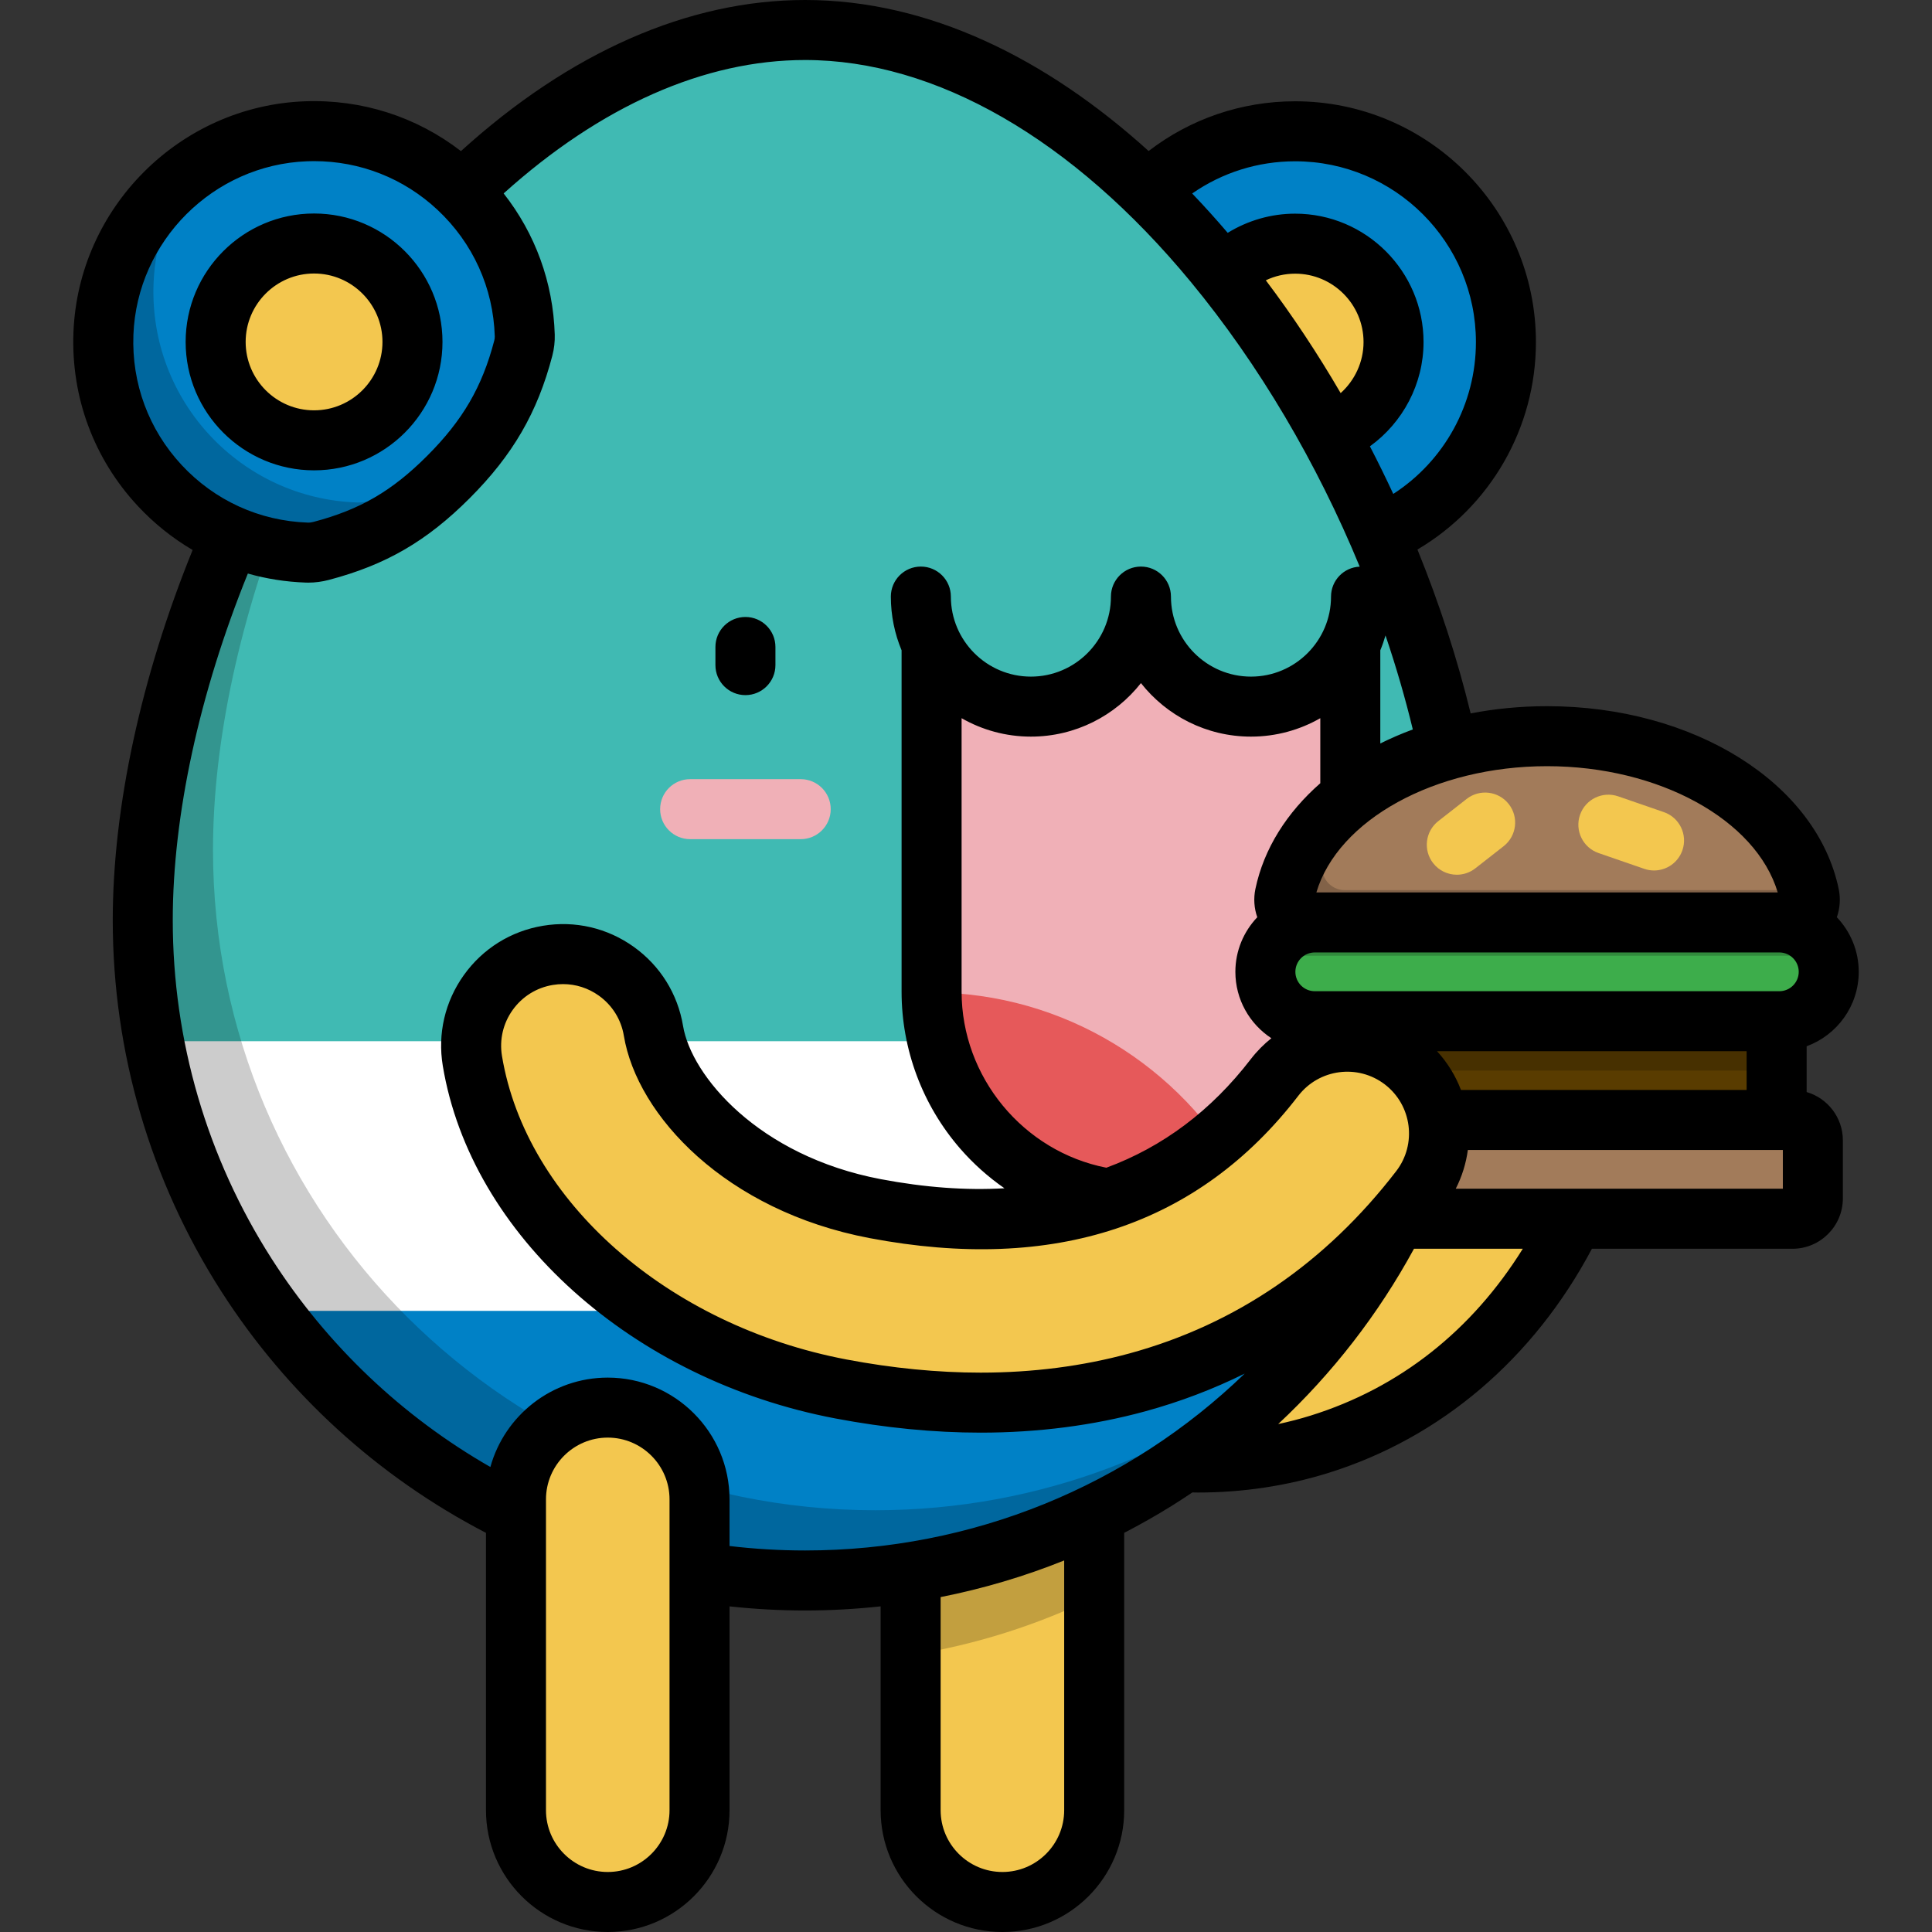 <?xml version="1.0" encoding="iso-8859-1"?>
<!-- Generator: Adobe Illustrator 19.0.0, SVG Export Plug-In . SVG Version: 6.00 Build 0)  -->
<svg xmlns="http://www.w3.org/2000/svg" xmlns:xlink="http://www.w3.org/1999/xlink" version="1.1" id="Capa_1" x="0px" y="0px" viewBox="0 0 512 512" style="enable-background:new 0 0 512 512;" xml:space="preserve">
<rect x="0" y="0" width="512" height="512" fill="#333333" stroke="none"/>
<g>
	<path style="fill:#F3C74F;" d="M317.485,387.581c-25.762,0-52.31-8.807-76.153-25.748c-10.95-7.781-13.52-22.964-5.74-33.915   c7.782-10.952,22.968-13.519,33.915-5.74c21.826,15.508,45.161,20.521,65.714,14.119c18.873-5.882,33.666-21.219,41.653-43.185   c4.59-12.623,18.545-19.138,31.17-14.546c12.624,4.591,19.136,18.546,14.546,31.17c-13.299,36.571-39.186,62.497-72.894,73.002   C339.282,385.983,328.454,387.581,317.485,387.581z"/>
	<path style="fill:#F3C74F;" d="M265.648,504.048c-13.433,0-24.322-10.889-24.322-24.322v-92.103   c0-13.433,10.889-24.322,24.322-24.322c13.433,0,24.322,10.889,24.322,24.322v92.103   C289.971,493.159,279.082,504.048,265.648,504.048z"/>
</g>
<path style="opacity:0.2;enable-background:new    ;" d="M265.648,363.3c-13.433,0-24.322,10.889-24.322,24.322v51.011  c17.174-2.743,33.517-7.963,48.644-15.293v-35.718C289.971,374.19,279.082,363.3,265.648,363.3z"/>
<circle style="fill:#0081C6;" cx="343.23" cy="90.658" r="55.862"/>
<circle style="fill:#F3C74F;" cx="343.23" cy="90.658" r="26.081"/>
<path style="fill:#40BAB3;" d="M388.877,243.839c0-96.651-80.576-235.887-175.522-235.887S37.834,147.188,37.834,243.839  s78.584,175.002,175.522,175.002C310.293,418.842,388.877,340.49,388.877,243.839z"/>
<path style="fill:#FFFFFF;" d="M40.79,275.935c15.121,81.321,86.625,142.907,172.565,142.907  c85.941,0,157.445-61.586,172.566-142.907L40.79,275.935L40.79,275.935z"/>
<path style="fill:#0081C6;" d="M71.862,347.389c31.946,43.328,83.421,71.453,141.493,71.453s109.547-28.125,141.493-71.453H71.862z"/>
<path style="opacity:0.2;enable-background:new    ;" d="M231.967,400.229c-96.937,0-175.522-78.351-175.522-175.002  c0-58.187,29.212-131.797,73.173-181.179C75.477,91.842,37.833,177.781,37.833,243.84c0,96.651,78.584,175.002,175.522,175.002  c53.297,0,101.04-23.69,133.231-61.078C315.833,384.225,275.776,400.229,231.967,400.229z"/>
<path style="fill:#F0B0B7;" d="M331.525,187.261c-16.106,0-29.163-13.056-29.163-29.163c0,16.106-13.056,29.163-29.163,29.163  c-11.627,0-21.636-6.821-26.318-16.665v92.216c0,30.642,24.839,55.481,55.481,55.481c30.641,0,55.481-24.839,55.481-55.481v-92.216  C353.161,180.44,343.153,187.261,331.525,187.261z"/>
<path style="fill:#E6595A;" d="M246.886,263.003c0.103,30.553,24.899,55.291,55.476,55.291c9.611,0,18.65-2.446,26.532-6.746  C312.876,282.708,282.177,263.156,246.886,263.003z"/>
<path style="fill:#F0B0B7;" d="M212.197,222.388h-29.302c-4.392,0-7.952-3.56-7.952-7.952c0-4.391,3.559-7.952,7.952-7.952h29.302  c4.392,0,7.952,3.56,7.952,7.952C220.148,218.828,216.589,222.388,212.197,222.388z"/>
<path style="fill:#A27B5A;" d="M473.632,244.456c3.819,0,6.643-3.523,5.859-7.261c-4.998-23.82-34.213-42.101-69.505-42.101  s-64.507,18.281-69.505,42.101c-0.785,3.737,2.04,7.261,5.859,7.261L473.632,244.456L473.632,244.456z"/>
<path style="opacity:0.2;enable-background:new    ;" d="M479.49,237.195c-0.091-0.437-0.209-0.869-0.317-1.303H356.352  c-3.819,0-6.643-3.523-5.859-7.261c1.498-7.139,5.184-13.774,10.545-19.576c-10.807,7.376-18.256,17.167-20.558,28.139  c-0.785,3.737,2.04,7.261,5.859,7.261h127.292C477.451,244.456,480.275,240.932,479.49,237.195z"/>
<g>
	<path style="fill:#F3C74F;" d="M386.075,231.812c-2.363,0-4.701-1.049-6.269-3.053c-2.706-3.459-2.094-8.457,1.366-11.162   l7.506-5.87c3.457-2.705,8.456-2.095,11.162,1.366c2.706,3.459,2.094,8.457-1.366,11.162l-7.506,5.87   C389.514,231.261,387.788,231.812,386.075,231.812z"/>
	<path style="fill:#F3C74F;" d="M438.337,230.687c-0.86,0-1.737-0.141-2.596-0.438l-12.104-4.181   c-4.151-1.434-6.353-5.962-4.919-10.112c1.436-4.151,5.96-6.352,10.112-4.919l12.104,4.181c4.151,1.433,6.353,5.96,4.919,10.112   C444.715,228.621,441.633,230.687,438.337,230.687z"/>
</g>
<rect x="349.146" y="244.451" style="fill:#3DAD4B;" width="121.679" height="26.175"/>
<rect x="349.146" y="270.627" style="fill:#593C00;" width="121.679" height="26.175"/>
<path style="fill:#3DAD4B;" d="M471.545,244.456H348.426c-7.228,0-13.087,5.86-13.087,13.087l0,0c0,7.228,5.86,13.087,13.087,13.087  h123.12c7.228,0,13.088-5.86,13.088-13.087l0,0C484.633,250.316,478.774,244.456,471.545,244.456z"/>
<path style="opacity:0.2;enable-background:new    ;" d="M471.545,244.456H348.426c-5.736,0-10.598,3.696-12.366,8.831h147.851  C482.143,248.151,477.281,244.456,471.545,244.456z"/>
<path style="fill:#A27B5A;" d="M475.032,296.807H344.939c-2.98,0-5.397,2.416-5.397,5.397v15.381c0,2.98,2.416,5.397,5.397,5.397  h130.093c2.98,0,5.397-2.416,5.397-5.397v-15.381C480.429,299.223,478.012,296.807,475.032,296.807z"/>
<path style="opacity:0.2;enable-background:new    ;" d="M351.475,316.445c-2.98,0-5.397-2.416-5.397-5.397v-14.242h-1.14  c-2.98,0-5.397,2.416-5.397,5.397v15.381c0,2.98,2.416,5.397,5.397,5.397h130.093c2.981,0,5.397-2.416,5.397-5.397v-1.14  L351.475,316.445L351.475,316.445z"/>
<rect x="349.146" y="270.627" style="opacity:0.2;enable-background:new    ;" width="121.679" height="13.088"/>
<g>
	<path style="fill:#F3C74F;" d="M259.885,371.715c-11.92,0-24.273-1.205-36.999-3.618c-50.615-9.597-90.789-45.346-97.699-86.935   c-2.202-13.251,6.757-25.779,20.008-27.98c13.246-2.206,25.777,6.756,27.979,20.007c2.992,18.004,24.606,40.636,58.773,47.115   c45.795,8.683,81.397-3.011,105.811-34.754c8.19-10.649,23.459-12.64,34.108-4.452c10.647,8.19,12.64,23.46,4.451,34.108   c-19.831,25.784-45.047,42.993-74.95,51.149C288.269,369.927,274.4,371.715,259.885,371.715z"/>
	<path style="fill:#F3C74F;" d="M161.062,504.048c-13.433,0-24.322-10.889-24.322-24.322v-82.374   c0-13.433,10.889-24.322,24.322-24.322s24.322,10.889,24.322,24.322v82.374C185.384,493.159,174.495,504.048,161.062,504.048z"/>
</g>
<path style="fill:#0081C6;" d="M139.066,88.898c0.034,1.137-0.106,2.282-0.393,3.382c-3.783,14.491-10.109,24.41-19.849,34.149  c-9.697,9.697-19.158,15.73-33.711,19.567c-1.243,0.328-2.535,0.488-3.819,0.444c-30.672-1.045-55.068-26.816-53.884-58.006  c1.099-28.953,24.691-52.545,53.644-53.644C112.318,33.604,138.138,58.121,139.066,88.898z"/>
<circle style="fill:#F3C74F;" cx="83.226" cy="90.615" r="26.081"/>
<path style="opacity:0.2;enable-background:new    ;" d="M98.396,132.713c-1.243,0.328-2.535,0.488-3.819,0.444  c-30.672-1.044-55.068-26.816-53.884-58.006c0.423-11.143,4.188-21.485,10.298-30.063C37.28,54.855,28.085,70.625,27.409,88.436  c-1.184,31.189,23.212,56.96,53.884,58.006c1.285,0.043,2.576-0.117,3.819-0.444c14.553-3.837,24.015-9.87,33.711-19.567  c2.285-2.285,4.374-4.581,6.294-6.942C117.594,125.597,109.469,129.794,98.396,132.713z"/>
<path d="M197.546,184.214c4.392,0,7.952-3.56,7.952-7.952v-4.805c0-4.391-3.559-7.952-7.952-7.952s-7.952,3.56-7.952,7.952v4.805  C189.594,180.654,193.153,184.214,197.546,184.214z M478.777,289.399v-12.124c8.044-2.958,13.807-10.674,13.807-19.731  c0-5.605-2.218-10.693-5.804-14.467c0.837-2.38,1.025-4.967,0.491-7.514c-5.887-28.055-38.392-48.418-77.287-48.418  c-6.996,0-13.779,0.669-20.245,1.913c-3.53-14.504-8.284-29.108-14.103-43.428c19.297-11.376,31.401-32.185,31.401-54.974  c0-35.187-28.627-63.814-63.814-63.814c-14.2,0-27.727,4.646-38.824,13.181C277.317,15.502,246.116,0,213.355,0  c-30.915,0-62.318,13.82-91.199,40.047c-11.798-9.115-26.288-13.77-41.404-13.202c-33.11,1.257-60.032,28.178-61.289,61.288  c-0.65,17.116,5.402,33.43,17.038,45.939c4.325,4.648,9.226,8.561,14.549,11.679c-13.681,33.684-21.169,68.256-21.169,98.088  c0,34.996,9.943,69.013,28.752,98.372c17.401,27.159,41.591,49.195,70.155,64.011v73.505c0,17.797,14.478,32.274,32.274,32.274  s32.274-14.478,32.274-32.274v-54.02c6.634,0.717,13.334,1.088,20.02,1.088c6.716,0,13.397-0.375,20.02-1.095v54.028  c0,17.797,14.478,32.274,32.274,32.274c17.796,0,32.273-14.478,32.273-32.274v-73.511c4.275-2.217,8.479-4.586,12.585-7.147  c1.851-1.155,3.678-2.344,5.482-3.561c0.499,0.006,1.001,0.026,1.497,0.026c11.866,0,23.499-1.75,34.575-5.203  c29.755-9.273,54.375-30.276,69.813-59.396h53.156c7.36,0,13.349-5.988,13.349-13.348v-15.381  C488.38,296.144,484.319,291.023,478.777,289.399z M409.986,203.046c29.723,0,55.402,14.227,61.133,33.459H348.852  C354.584,217.271,380.262,203.046,409.986,203.046z M333.19,243.076c-3.587,3.774-5.804,8.862-5.804,14.468  c0,7.358,3.803,13.836,9.541,17.597c-2,1.593-3.843,3.446-5.471,5.561c-10.482,13.629-23.268,23.223-38.26,28.756  c-22.013-4.311-38.363-24.001-38.363-46.646v-72.483c5.421,3.101,11.688,4.884,18.367,4.884c11.816,0,22.361-5.551,29.162-14.181  c6.802,8.631,17.346,14.181,29.163,14.181c6.679,0,12.947-1.782,18.367-4.884v17.235c-8.843,7.752-14.952,17.314-17.193,27.997  C332.165,238.108,332.353,240.695,333.19,243.076z M344.063,290.397c5.502-7.155,15.801-8.498,22.957-2.997  c7.154,5.504,8.499,15.802,2.995,22.958c-18.749,24.377-42.548,40.635-70.739,48.325c-12.361,3.371-25.613,5.08-39.391,5.08  c-11.391,0-23.341-1.17-35.518-3.479c-47.404-8.988-84.962-42.061-91.336-80.427c-0.717-4.313,0.288-8.648,2.833-12.205  s6.321-5.911,10.638-6.628c0.909-0.152,1.816-0.226,2.718-0.226c3.381,0,6.673,1.05,9.48,3.057  c3.557,2.544,5.912,6.322,6.628,10.636c3.519,21.178,27.023,46.398,65.137,53.624C279.454,337.406,317.669,324.713,344.063,290.397z   M365.795,197.027v-24.691c0.533-1.278,0.99-2.593,1.379-3.938c2.804,8.264,5.228,16.593,7.235,24.914  C371.422,194.418,368.547,195.658,365.795,197.027z M343.225,42.743c26.418,0,47.91,21.492,47.91,47.911  c0,16.441-8.393,31.508-21.902,40.241c-1.972-4.247-4.038-8.454-6.191-12.613c8.736-6.301,14.213-16.547,14.213-27.628  c0-18.766-15.266-34.032-34.032-34.032c-6.34,0-12.535,1.801-17.865,5.084c-3.067-3.593-6.207-7.073-9.418-10.429  C323.903,45.739,333.346,42.743,343.225,42.743z M361.353,90.654c0,5.242-2.296,10.136-6.065,13.519  c-6.079-10.436-12.712-20.461-19.832-29.891c2.393-1.138,5.023-1.757,7.769-1.757C353.221,72.524,361.353,80.657,361.353,90.654z   M48.145,123.239c-8.736-9.389-13.278-21.643-12.79-34.501c0.945-24.851,21.15-45.058,46.002-46  c0.627-0.023,1.253-0.036,1.877-0.036c12.206,0,23.752,4.538,32.693,12.89c9.41,8.79,14.806,20.703,15.193,33.545  c0.012,0.353-0.037,0.746-0.139,1.134c-3.202,12.263-8.352,21.111-17.779,30.536c-9.345,9.344-17.788,14.25-30.117,17.501  c-0.522,0.138-1.045,0.206-1.52,0.187C68.761,138.058,56.893,132.641,48.145,123.239z M177.433,479.725  c0,9.028-7.344,16.371-16.371,16.371c-9.028,0-16.371-7.344-16.371-16.371v-82.373c0-9.028,7.344-16.371,16.371-16.371  s16.371,7.344,16.371,16.371V479.725z M282.018,479.725c0,9.028-7.344,16.371-16.37,16.371c-9.028,0-16.371-7.344-16.371-16.371  v-56.479c11.2-2.221,22.162-5.454,32.741-9.708v66.187H282.018z M213.355,410.891c-6.692,0-13.398-0.4-20.02-1.184v-12.354  c0-17.797-14.477-32.274-32.274-32.274c-14.824,0-27.336,10.049-31.106,23.69c-23.42-13.414-43.3-32.298-57.932-55.136  c-17.166-26.793-26.24-57.844-26.24-89.793c0-27.755,7.039-60.118,19.899-91.846c4.937,1.402,10.078,2.216,15.34,2.396  c0.229,0.007,0.458,0.012,0.687,0.012c1.806,0,3.628-0.241,5.428-0.715c15.117-3.985,25.925-10.253,37.306-21.633  c11.442-11.441,17.998-22.734,21.923-37.767c0.486-1.863,0.703-3.756,0.647-5.626c0,0,0-0.001-0.001-0.001  c-0.416-13.784-5.165-26.756-13.543-37.401c25.723-23.158,53.212-35.356,79.885-35.356c34.609,0,70.919,20.894,102.246,58.834  c18.039,21.848,33.411,47.95,44.734,75.429c-4.227,0.186-7.6,3.661-7.6,7.933c0,11.696-9.515,21.211-21.211,21.211  c-11.696,0-21.211-9.515-21.211-21.211c0-4.391-3.559-7.952-7.952-7.952s-7.952,3.56-7.952,7.952  c0,11.696-9.515,21.211-21.21,21.211c-11.696,0-21.211-9.515-21.211-21.211c0-4.391-3.559-7.952-7.952-7.952  c-4.392,0-7.952,3.56-7.952,7.952c0,5.042,1.015,9.85,2.845,14.237v90.475c0,15.286,5.515,30.054,15.528,41.582  c3.482,4.009,7.434,7.523,11.73,10.51c-10.19,0.592-21.112-0.204-32.759-2.412c-32.522-6.166-50.226-27.457-52.411-40.606  c-1.412-8.504-6.053-15.95-13.066-20.964c-7.014-5.016-15.561-6.998-24.058-5.583c-8.505,1.412-15.95,6.052-20.964,13.065  c-5.014,7.012-6.998,15.558-5.585,24.061c7.445,44.814,50.238,83.24,104.062,93.445c13.151,2.494,26.097,3.757,38.48,3.757  c15.19,0,29.851-1.898,43.576-5.641c9.232-2.519,18.027-5.875,26.392-10.006C299.144,393.687,257.757,410.891,213.355,410.891z   M347.33,375.147c-2.822,0.88-5.692,1.622-8.596,2.244c14.377-13.423,26.546-29.096,35.987-46.458h28.836  C390.046,352.648,370.819,367.826,347.33,375.147z M472.477,315.03h-86.69c1.67-3.274,2.733-6.747,3.21-10.272h83.479V315.03z   M380.833,278.583h82.041v10.272h-75.701C385.755,285.125,383.629,281.631,380.833,278.583z M471.545,262.68h-123.12  c-2.832,0-5.136-2.304-5.136-5.137c0-2.832,2.304-5.136,5.136-5.136h123.12c2.832,0,5.137,2.304,5.137,5.136  C476.682,260.375,474.377,262.68,471.545,262.68z M117.262,90.612c0-18.766-15.266-34.032-34.032-34.032  S49.197,71.847,49.197,90.612s15.266,34.032,34.032,34.032S117.262,109.377,117.262,90.612z M65.101,90.612  c0-9.997,8.133-18.129,18.129-18.129s18.129,8.133,18.129,18.129s-8.133,18.129-18.129,18.129  C73.234,108.741,65.101,100.609,65.101,90.612z"/>
<g>
</g>
<g>
</g>
<g>
</g>
<g>
</g>
<g>
</g>
<g>
</g>
<g>
</g>
<g>
</g>
<g>
</g>
<g>
</g>
<g>
</g>
<g>
</g>
<g>
</g>
<g>
</g>
<g>
</g>
</svg>
